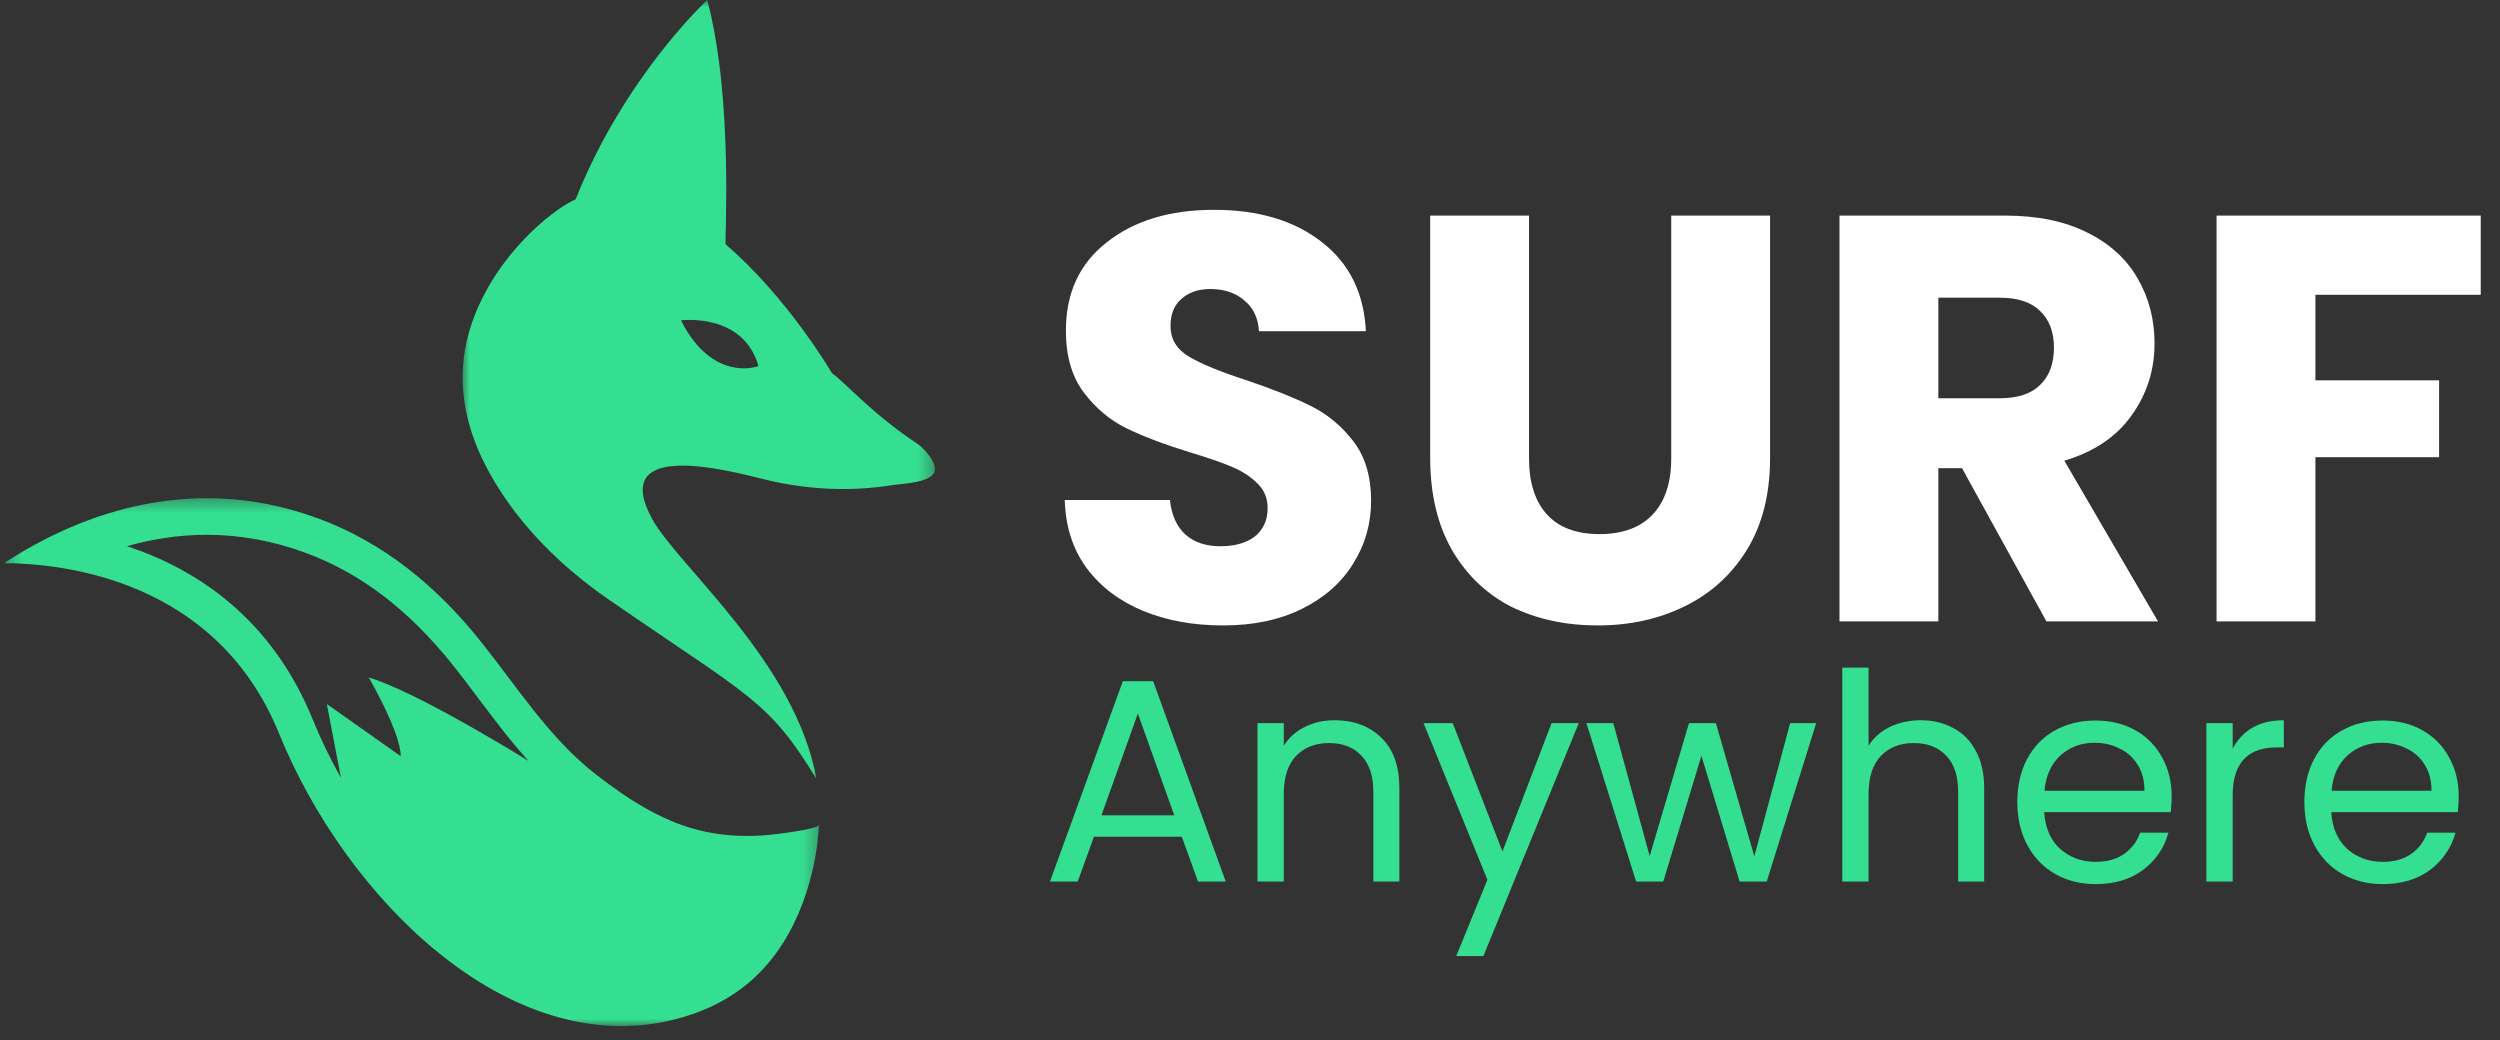 
<svg width="173" height="72" viewBox="0 0 173 72" fill="none" xmlns="http://www.w3.org/2000/svg">
<rect x="0" y="0" width="173" height="72" fill="#333333" stroke="none"/>
<mask id="mask0_218_17" style="mask-type:luminance" maskUnits="userSpaceOnUse" x="0" y="34" width="57" height="38">
<path d="M0.281 34.377H56.706V71.006H0.281V34.377Z" fill="white"/>
</mask>
<g mask="url(#mask0_218_17)">
<path d="M8.786 37.793C10.487 37.315 12.342 37.008 14.31 37.008C16.609 37.008 18.904 37.429 21.142 38.253C24.928 39.651 28.236 42.16 31.253 45.92C31.882 46.699 32.481 47.497 33.115 48.343C34.207 49.79 35.316 51.267 36.571 52.657C36.571 52.657 28.931 47.893 25.52 46.882C25.52 46.882 27.731 50.683 27.731 52.329L22.616 48.718L23.596 53.835C22.857 52.514 22.196 51.154 21.639 49.782C18.775 42.747 13.568 39.378 8.786 37.793ZM53.163 57.78C51.755 57.912 50.328 57.856 48.941 57.581C46.074 57.011 43.591 55.407 41.306 53.645C38.014 51.109 35.792 47.531 33.221 44.329C30.199 40.565 26.579 37.561 22.014 35.875C12.846 32.491 4.923 35.928 0.281 38.969C4.339 38.987 14.968 40.094 19.301 50.739C23.974 62.226 35.2 73.301 46.497 70.593C50.714 69.581 53.58 67.127 55.271 63.175C56.087 61.262 56.563 59.175 56.679 57.074C56.661 57.394 53.493 57.751 53.163 57.78Z" fill="#35DF91"/>
</g>
<mask id="mask1_218_17" style="mask-type:luminance" maskUnits="userSpaceOnUse" x="31" y="0" width="34" height="54">
<path d="M31.919 0H64.698V53.97H31.919V0Z" fill="white"/>
</mask>
<g mask="url(#mask1_218_17)">
<path d="M47.121 22.169C47.121 22.169 51.417 21.598 52.489 25.336C52.489 25.336 49.332 26.541 47.121 22.169ZM63.48 30.705C60.346 28.644 58.389 26.369 57.575 25.828C57.575 25.825 54.537 20.618 50.217 16.909C50.125 16.708 50.777 6.898 48.941 0C48.941 0 43.224 5.268 39.832 13.799C38.785 14.203 34.934 16.901 32.994 21.466C31.105 25.915 32.101 30.113 34.672 34.052C36.194 36.38 38.535 39.011 42.133 41.495C51.858 48.211 53.166 48.425 56.492 53.893C55.071 45.843 46.88 39.12 45.132 35.917C43.705 33.304 44.791 32.404 46.59 32.248C48.688 32.066 51.75 32.89 52.915 33.178C55.81 33.888 58.798 34.042 61.747 33.571C62.444 33.46 64.529 33.416 64.687 32.57C64.803 31.96 63.929 31.001 63.48 30.705Z" fill="#35DF91"/>
</g>
<path d="M84.64 43.28C82.587 43.28 80.747 42.947 79.12 42.28C77.493 41.613 76.187 40.627 75.2 39.32C74.24 38.013 73.733 36.44 73.68 34.6H80.96C81.067 35.64 81.427 36.44 82.04 37C82.653 37.533 83.453 37.8 84.44 37.8C85.453 37.8 86.253 37.573 86.84 37.12C87.427 36.64 87.72 35.987 87.72 35.16C87.72 34.467 87.48 33.893 87 33.44C86.547 32.987 85.973 32.613 85.28 32.32C84.613 32.027 83.653 31.693 82.4 31.32C80.587 30.76 79.107 30.2 77.96 29.64C76.813 29.08 75.827 28.253 75 27.16C74.173 26.067 73.76 24.64 73.76 22.88C73.76 20.267 74.707 18.227 76.6 16.76C78.493 15.267 80.96 14.52 84 14.52C87.093 14.52 89.587 15.267 91.48 16.76C93.373 18.227 94.387 20.28 94.52 22.92H87.12C87.067 22.013 86.733 21.307 86.12 20.8C85.507 20.267 84.72 20 83.76 20C82.933 20 82.267 20.227 81.76 20.68C81.253 21.107 81 21.733 81 22.56C81 23.467 81.427 24.173 82.28 24.68C83.133 25.187 84.467 25.733 86.28 26.32C88.093 26.933 89.56 27.52 90.68 28.08C91.827 28.64 92.813 29.453 93.64 30.52C94.467 31.587 94.88 32.96 94.88 34.64C94.88 36.24 94.467 37.693 93.64 39C92.84 40.307 91.667 41.347 90.12 42.12C88.573 42.893 86.747 43.28 84.64 43.28ZM105.809 14.92V31.72C105.809 33.4 106.223 34.693 107.049 35.6C107.876 36.507 109.089 36.96 110.689 36.96C112.289 36.96 113.516 36.507 114.369 35.6C115.223 34.693 115.649 33.4 115.649 31.72V14.92H122.489V31.68C122.489 34.187 121.956 36.307 120.889 38.04C119.823 39.773 118.383 41.08 116.569 41.96C114.783 42.84 112.783 43.28 110.569 43.28C108.356 43.28 106.369 42.853 104.609 42C102.876 41.12 101.503 39.813 100.489 38.08C99.476 36.32 98.969 34.187 98.969 31.68V14.92H105.809ZM141.613 43L135.773 32.4H134.133V43H127.293V14.92H138.773C140.986 14.92 142.866 15.307 144.413 16.08C145.986 16.853 147.159 17.92 147.933 19.28C148.706 20.613 149.093 22.107 149.093 23.76C149.093 25.627 148.559 27.293 147.493 28.76C146.453 30.227 144.906 31.267 142.853 31.88L149.333 43H141.613ZM134.133 27.56H138.373C139.626 27.56 140.559 27.253 141.173 26.64C141.813 26.027 142.133 25.16 142.133 24.04C142.133 22.973 141.813 22.133 141.173 21.52C140.559 20.907 139.626 20.6 138.373 20.6H134.133V27.56ZM171.666 14.92V20.4H160.226V26.32H168.786V31.64H160.226V43H153.386V14.92H171.666Z" fill="white"/>
<path d="M81.78 57.9H75.7L74.58 61H72.66L77.7 47.14H79.8L84.82 61H82.9L81.78 57.9ZM81.26 56.42L78.74 49.38L76.22 56.42H81.26ZM92.357 49.84C93.69 49.84 94.77 50.247 95.597 51.06C96.423 51.86 96.837 53.02 96.837 54.54V61H95.037V54.8C95.037 53.707 94.763 52.873 94.217 52.3C93.67 51.713 92.923 51.42 91.977 51.42C91.017 51.42 90.25 51.72 89.677 52.32C89.117 52.92 88.837 53.793 88.837 54.94V61H87.017V50.04H88.837V51.6C89.197 51.04 89.683 50.607 90.297 50.3C90.923 49.993 91.61 49.84 92.357 49.84ZM109.25 50.04L102.65 66.16H100.77L102.93 60.88L98.51 50.04H100.53L103.97 58.92L107.37 50.04H109.25ZM125.679 50.04L122.259 61H120.379L117.739 52.3L115.099 61H113.219L109.779 50.04H111.639L114.159 59.24L116.879 50.04H118.739L121.399 59.26L123.879 50.04H125.679ZM132.925 49.84C133.752 49.84 134.499 50.02 135.165 50.38C135.832 50.727 136.352 51.253 136.725 51.96C137.112 52.667 137.305 53.527 137.305 54.54V61H135.505V54.8C135.505 53.707 135.232 52.873 134.685 52.3C134.139 51.713 133.392 51.42 132.445 51.42C131.485 51.42 130.719 51.72 130.145 52.32C129.585 52.92 129.305 53.793 129.305 54.94V61H127.485V46.2H129.305V51.6C129.665 51.04 130.159 50.607 130.785 50.3C131.425 49.993 132.139 49.84 132.925 49.84ZM150.278 55.1C150.278 55.447 150.258 55.813 150.218 56.2H141.458C141.525 57.28 141.892 58.127 142.558 58.74C143.238 59.34 144.058 59.64 145.018 59.64C145.805 59.64 146.458 59.46 146.978 59.1C147.512 58.727 147.885 58.233 148.098 57.62H150.058C149.765 58.673 149.178 59.533 148.298 60.2C147.418 60.853 146.325 61.18 145.018 61.18C143.978 61.18 143.045 60.947 142.218 60.48C141.405 60.013 140.765 59.353 140.298 58.5C139.832 57.633 139.598 56.633 139.598 55.5C139.598 54.367 139.825 53.373 140.278 52.52C140.732 51.667 141.365 51.013 142.178 50.56C143.005 50.093 143.952 49.86 145.018 49.86C146.058 49.86 146.978 50.087 147.778 50.54C148.578 50.993 149.192 51.62 149.618 52.42C150.058 53.207 150.278 54.1 150.278 55.1ZM148.398 54.72C148.398 54.027 148.245 53.433 147.938 52.94C147.632 52.433 147.212 52.053 146.678 51.8C146.158 51.533 145.578 51.4 144.938 51.4C144.018 51.4 143.232 51.693 142.578 52.28C141.938 52.867 141.572 53.68 141.478 54.72H148.398ZM154.501 51.82C154.821 51.193 155.274 50.707 155.861 50.36C156.461 50.013 157.187 49.84 158.041 49.84V51.72H157.561C155.521 51.72 154.501 52.827 154.501 55.04V61H152.681V50.04H154.501V51.82ZM170.142 55.1C170.142 55.447 170.122 55.813 170.082 56.2H161.322C161.388 57.28 161.755 58.127 162.422 58.74C163.102 59.34 163.922 59.64 164.882 59.64C165.668 59.64 166.322 59.46 166.842 59.1C167.375 58.727 167.748 58.233 167.962 57.62H169.922C169.628 58.673 169.042 59.533 168.162 60.2C167.282 60.853 166.188 61.18 164.882 61.18C163.842 61.18 162.908 60.947 162.082 60.48C161.268 60.013 160.628 59.353 160.162 58.5C159.695 57.633 159.462 56.633 159.462 55.5C159.462 54.367 159.688 53.373 160.142 52.52C160.595 51.667 161.228 51.013 162.042 50.56C162.868 50.093 163.815 49.86 164.882 49.86C165.922 49.86 166.842 50.087 167.642 50.54C168.442 50.993 169.055 51.62 169.482 52.42C169.922 53.207 170.142 54.1 170.142 55.1ZM168.262 54.72C168.262 54.027 168.108 53.433 167.802 52.94C167.495 52.433 167.075 52.053 166.542 51.8C166.022 51.533 165.442 51.4 164.802 51.4C163.882 51.4 163.095 51.693 162.442 52.28C161.802 52.867 161.435 53.68 161.342 54.72H168.262Z" fill="#35DF91"/>
</svg>
